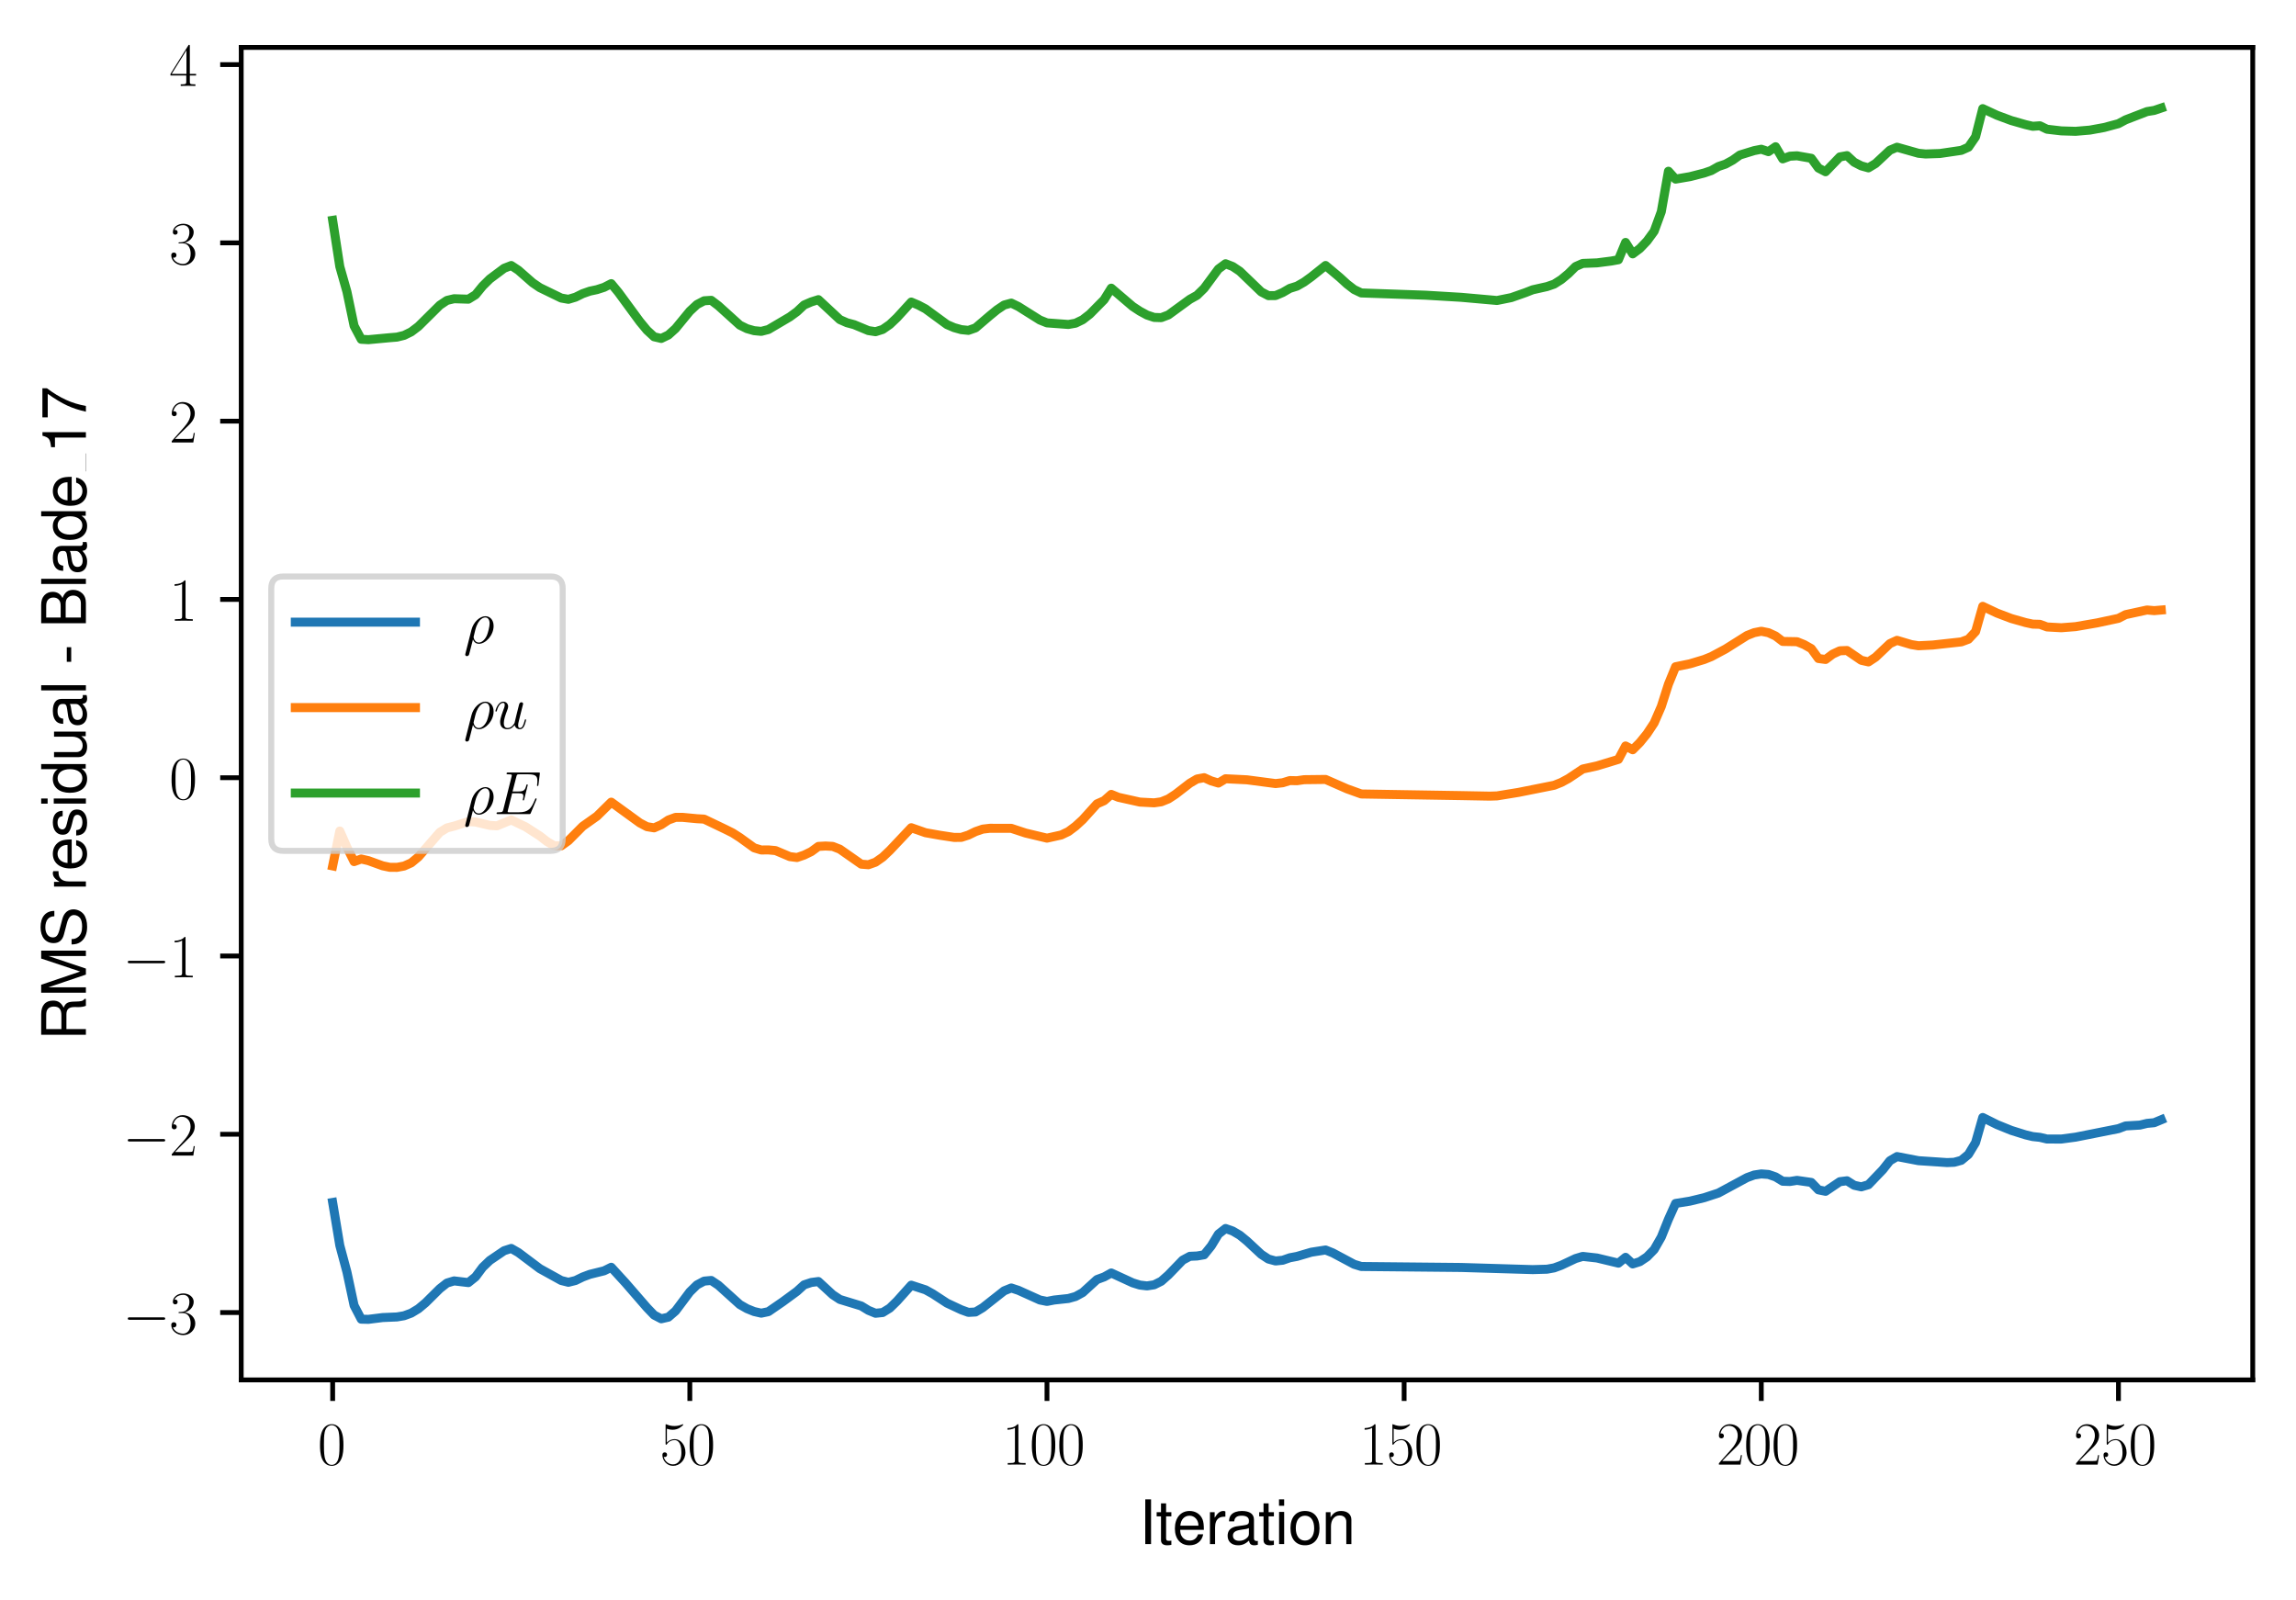 <?xml version="1.0" encoding="utf-8" standalone="no"?>
<!DOCTYPE svg PUBLIC "-//W3C//DTD SVG 1.1//EN"
  "http://www.w3.org/Graphics/SVG/1.1/DTD/svg11.dtd">
<svg xmlns:xlink="http://www.w3.org/1999/xlink" width="382.15pt" height="266.295pt" viewBox="0 0 382.15 266.295" xmlns="http://www.w3.org/2000/svg" version="1.1">
 <defs>
  <style type="text/css">*{stroke-linejoin: round; stroke-linecap: butt}</style>
 </defs>
 <g id="figure_1">
  <g id="patch_1">
   <path d="M 0 266.295 
L 382.15 266.295 
L 382.15 0 
L 0 0 
z
" style="fill: #ffffff"/>
  </g>
  <g id="axes_1">
   <g id="patch_2">
    <path d="M 40.15 229.654 
L 374.95 229.654 
L 374.95 7.894 
L 40.15 7.894 
z
" style="fill: #ffffff"/>
   </g>
   <g id="matplotlib.axis_1">
    <g id="xtick_1">
     <g id="line2d_1">
      <defs>
       <path id="m0be7e9f45c" d="M 0 0 
L 0 3.5 
" style="stroke: #000000; stroke-width: 0.8"/>
      </defs>
      <g>
       <use xlink:href="#m0be7e9f45c" x="55.369" y="229.654" style="stroke: #000000; stroke-width: 0.8"/>
      </g>
     </g>
     <g id="text_1">
      <!-- $\mathdefault{0}$ -->
      <g transform="translate(52.878 243.753) scale(0.1 -0.1)">
       <defs>
        <path id="CMR17-30" d="M 2688 2038 
C 2688 2430 2682 3099 2413 3613 
C 2176 4063 1798 4224 1466 4224 
C 1158 4224 768 4082 525 3620 
C 269 3137 243 2539 243 2038 
C 243 1671 250 1112 448 623 
C 723 -39 1216 -128 1466 -128 
C 1760 -128 2208 -7 2470 604 
C 2662 1048 2688 1568 2688 2038 
z
M 1466 -26 
C 1056 -26 813 328 723 816 
C 653 1196 653 1749 653 2109 
C 653 2604 653 3015 736 3407 
C 858 3954 1216 4121 1466 4121 
C 1728 4121 2067 3947 2189 3420 
C 2272 3054 2278 2623 2278 2109 
C 2278 1691 2278 1176 2202 797 
C 2067 96 1690 -26 1466 -26 
z
" transform="scale(0.016)"/>
       </defs>
       <use xlink:href="#CMR17-30" transform="scale(0.996)"/>
      </g>
     </g>
    </g>
    <g id="xtick_2">
     <g id="line2d_2">
      <g>
       <use xlink:href="#m0be7e9f45c" x="114.815" y="229.654" style="stroke: #000000; stroke-width: 0.8"/>
      </g>
     </g>
     <g id="text_2">
      <!-- $\mathdefault{50}$ -->
      <g transform="translate(109.833 243.753) scale(0.1 -0.1)">
       <defs>
        <path id="CMR17-35" d="M 730 3750 
C 794 3724 1056 3641 1325 3641 
C 1920 3641 2246 3961 2432 4140 
C 2432 4191 2432 4224 2394 4224 
C 2387 4224 2374 4224 2323 4198 
C 2099 4102 1837 4032 1517 4032 
C 1325 4032 1037 4055 723 4191 
C 653 4224 640 4224 634 4224 
C 602 4224 595 4217 595 4090 
L 595 2231 
C 595 2113 595 2080 659 2080 
C 691 2080 704 2093 736 2139 
C 941 2435 1222 2560 1542 2560 
C 1766 2560 2246 2415 2246 1293 
C 2246 1087 2246 716 2054 422 
C 1894 159 1645 25 1370 25 
C 947 25 518 319 403 812 
C 429 806 480 793 506 793 
C 589 793 749 838 749 1036 
C 749 1209 627 1280 506 1280 
C 358 1280 262 1190 262 1011 
C 262 454 704 -128 1382 -128 
C 2042 -128 2669 441 2669 1267 
C 2669 2054 2170 2662 1549 2662 
C 1222 2662 947 2540 730 2304 
L 730 3750 
z
" transform="scale(0.016)"/>
       </defs>
       <use xlink:href="#CMR17-35" transform="scale(0.996)"/>
       <use xlink:href="#CMR17-30" transform="translate(45.69 0) scale(0.996)"/>
      </g>
     </g>
    </g>
    <g id="xtick_3">
     <g id="line2d_3">
      <g>
       <use xlink:href="#m0be7e9f45c" x="174.261" y="229.654" style="stroke: #000000; stroke-width: 0.8"/>
      </g>
     </g>
     <g id="text_3">
      <!-- $\mathdefault{100}$ -->
      <g transform="translate(166.789 243.753) scale(0.1 -0.1)">
       <defs>
        <path id="CMR17-31" d="M 1702 4083 
C 1702 4217 1696 4224 1606 4224 
C 1357 3927 979 3833 621 3820 
C 602 3820 570 3820 563 3808 
C 557 3795 557 3782 557 3648 
C 755 3648 1088 3686 1344 3839 
L 1344 467 
C 1344 243 1331 166 781 166 
L 589 166 
L 589 0 
C 896 6 1216 12 1523 12 
C 1830 12 2150 6 2458 0 
L 2458 166 
L 2266 166 
C 1715 166 1702 236 1702 467 
L 1702 4083 
z
" transform="scale(0.016)"/>
       </defs>
       <use xlink:href="#CMR17-31" transform="scale(0.996)"/>
       <use xlink:href="#CMR17-30" transform="translate(45.69 0) scale(0.996)"/>
       <use xlink:href="#CMR17-30" transform="translate(91.381 0) scale(0.996)"/>
      </g>
     </g>
    </g>
    <g id="xtick_4">
     <g id="line2d_4">
      <g>
       <use xlink:href="#m0be7e9f45c" x="233.707" y="229.654" style="stroke: #000000; stroke-width: 0.8"/>
      </g>
     </g>
     <g id="text_4">
      <!-- $\mathdefault{150}$ -->
      <g transform="translate(226.235 243.753) scale(0.1 -0.1)">
       <use xlink:href="#CMR17-31" transform="scale(0.996)"/>
       <use xlink:href="#CMR17-35" transform="translate(45.69 0) scale(0.996)"/>
       <use xlink:href="#CMR17-30" transform="translate(91.381 0) scale(0.996)"/>
      </g>
     </g>
    </g>
    <g id="xtick_5">
     <g id="line2d_5">
      <g>
       <use xlink:href="#m0be7e9f45c" x="293.153" y="229.654" style="stroke: #000000; stroke-width: 0.8"/>
      </g>
     </g>
     <g id="text_5">
      <!-- $\mathdefault{200}$ -->
      <g transform="translate(285.681 243.753) scale(0.1 -0.1)">
       <defs>
        <path id="CMR17-32" d="M 2669 990 
L 2554 990 
C 2490 537 2438 460 2413 422 
C 2381 371 1920 371 1830 371 
L 602 371 
C 832 620 1280 1073 1824 1596 
C 2214 1966 2669 2400 2669 3033 
C 2669 3788 2067 4224 1395 4224 
C 691 4224 262 3603 262 3027 
C 262 2777 448 2745 525 2745 
C 589 2745 781 2783 781 3007 
C 781 3206 614 3264 525 3264 
C 486 3264 448 3257 422 3244 
C 544 3788 915 4057 1306 4057 
C 1862 4057 2227 3616 2227 3033 
C 2227 2477 1901 1998 1536 1583 
L 262 147 
L 262 0 
L 2515 0 
L 2669 990 
z
" transform="scale(0.016)"/>
       </defs>
       <use xlink:href="#CMR17-32" transform="scale(0.996)"/>
       <use xlink:href="#CMR17-30" transform="translate(45.69 0) scale(0.996)"/>
       <use xlink:href="#CMR17-30" transform="translate(91.381 0) scale(0.996)"/>
      </g>
     </g>
    </g>
    <g id="xtick_6">
     <g id="line2d_6">
      <g>
       <use xlink:href="#m0be7e9f45c" x="352.599" y="229.654" style="stroke: #000000; stroke-width: 0.8"/>
      </g>
     </g>
     <g id="text_6">
      <!-- $\mathdefault{250}$ -->
      <g transform="translate(345.127 243.753) scale(0.1 -0.1)">
       <use xlink:href="#CMR17-32" transform="scale(0.996)"/>
       <use xlink:href="#CMR17-35" transform="translate(45.69 0) scale(0.996)"/>
       <use xlink:href="#CMR17-30" transform="translate(91.381 0) scale(0.996)"/>
      </g>
     </g>
    </g>
    <g id="text_7">
     <!-- Iteration -->
     <g transform="translate(189.603 256.973) scale(0.1 -0.1)">
      <defs>
       <path id="NimbusSanL-Regu-49" d="M 1242 4672 
L 640 4672 
L 640 0 
L 1242 0 
L 1242 4672 
z
" transform="scale(0.016)"/>
       <path id="NimbusSanL-Regu-74" d="M 1626 3328 
L 1075 3328 
L 1075 4249 
L 544 4249 
L 544 3328 
L 90 3328 
L 90 2892 
L 544 2892 
L 544 402 
C 544 64 774 -128 1190 -128 
C 1318 -128 1446 -116 1626 -84 
L 1626 364 
C 1555 345 1472 339 1370 339 
C 1139 339 1075 402 1075 634 
L 1075 2892 
L 1626 2892 
L 1626 3328 
z
" transform="scale(0.016)"/>
       <path id="NimbusSanL-Regu-65" d="M 3283 1484 
C 3283 1998 3245 2311 3149 2565 
C 2931 3123 2419 3456 1792 3456 
C 858 3456 256 2734 256 1619 
C 256 545 838 -128 1779 -128 
C 2547 -128 3078 307 3213 1018 
L 2675 1018 
C 2528 588 2227 364 1798 364 
C 1459 364 1171 514 992 787 
C 864 974 819 1161 813 1484 
L 3283 1484 
z
M 826 1920 
C 870 2552 1248 2963 1786 2963 
C 2310 2963 2714 2519 2714 1959 
C 2714 1946 2714 1933 2707 1920 
L 826 1920 
z
" transform="scale(0.016)"/>
       <path id="NimbusSanL-Regu-72" d="M 442 3328 
L 442 0 
L 979 0 
L 979 1727 
C 979 2203 1101 2514 1357 2698 
C 1523 2819 1683 2857 2054 2863 
L 2054 3404 
C 1965 3449 1920 3456 1850 3456 
C 1504 3456 1242 3251 934 2750 
L 934 3328 
L 442 3328 
z
" transform="scale(0.016)"/>
       <path id="NimbusSanL-Regu-61" d="M 3424 332 
C 3366 320 3341 320 3309 320 
C 3123 320 3021 415 3021 581 
L 3021 2542 
C 3021 3135 2586 3456 1760 3456 
C 1274 3456 870 3315 646 3065 
C 493 2893 429 2702 416 2370 
L 954 2370 
C 998 2778 1242 2963 1741 2963 
C 2221 2963 2490 2784 2490 2466 
L 2490 2326 
C 2490 2103 2355 2007 1933 1956 
C 1178 1861 1062 1835 858 1753 
C 467 1593 269 1294 269 861 
C 269 256 691 -128 1370 -128 
C 1792 -128 2131 19 2509 364 
C 2547 25 2714 -128 3059 -128 
C 3168 -128 3251 -116 3424 -71 
L 3424 332 
z
M 2490 1071 
C 2490 893 2438 785 2278 638 
C 2061 441 1798 339 1485 339 
C 1069 339 826 536 826 874 
C 826 1224 1062 1402 1632 1485 
C 2195 1562 2310 1587 2490 1670 
L 2490 1071 
z
" transform="scale(0.016)"/>
       <path id="NimbusSanL-Regu-69" d="M 960 3358 
L 429 3358 
L 429 0 
L 960 0 
L 960 3358 
z
M 960 4672 
L 422 4672 
L 422 3999 
L 960 3999 
L 960 4672 
z
" transform="scale(0.016)"/>
       <path id="NimbusSanL-Regu-6f" d="M 1741 3456 
C 800 3456 230 2784 230 1663 
C 230 543 794 -128 1747 -128 
C 2688 -128 3264 543 3264 1638 
C 3264 2791 2707 3456 1741 3456 
z
M 1747 2963 
C 2349 2963 2707 2472 2707 1644 
C 2707 861 2336 364 1747 364 
C 1152 364 787 855 787 1663 
C 787 2466 1152 2963 1747 2963 
z
" transform="scale(0.016)"/>
       <path id="NimbusSanL-Regu-6e" d="M 448 3328 
L 448 0 
L 986 0 
L 986 1835 
C 986 2539 1344 2988 1894 2988 
C 2317 2988 2586 2732 2586 2328 
L 2586 0 
L 3117 0 
L 3117 2539 
C 3117 3097 2701 3456 2054 3456 
C 1555 3456 1235 3263 941 2796 
L 941 3328 
L 448 3328 
z
" transform="scale(0.016)"/>
      </defs>
      <use xlink:href="#NimbusSanL-Regu-49" transform="scale(0.996)"/>
      <use xlink:href="#NimbusSanL-Regu-74" transform="translate(27.695 0) scale(0.996)"/>
      <use xlink:href="#NimbusSanL-Regu-65" transform="translate(55.39 0) scale(0.996)"/>
      <use xlink:href="#NimbusSanL-Regu-72" transform="translate(110.782 0) scale(0.996)"/>
      <use xlink:href="#NimbusSanL-Regu-61" transform="translate(142.961 0) scale(0.996)"/>
      <use xlink:href="#NimbusSanL-Regu-74" transform="translate(198.353 0) scale(0.996)"/>
      <use xlink:href="#NimbusSanL-Regu-69" transform="translate(226.048 0) scale(0.996)"/>
      <use xlink:href="#NimbusSanL-Regu-6f" transform="translate(248.165 0) scale(0.996)"/>
      <use xlink:href="#NimbusSanL-Regu-6e" transform="translate(303.556 0) scale(0.996)"/>
     </g>
    </g>
   </g>
   <g id="matplotlib.axis_2">
    <g id="ytick_1">
     <g id="line2d_7">
      <defs>
       <path id="m1c923e8350" d="M 0 0 
L -3.5 0 
" style="stroke: #000000; stroke-width: 0.8"/>
      </defs>
      <g>
       <use xlink:href="#m1c923e8350" x="40.15" y="218.444" style="stroke: #000000; stroke-width: 0.8"/>
      </g>
     </g>
     <g id="text_8">
      <!-- $\mathdefault{−3}$ -->
      <g transform="translate(20.42 221.993) scale(0.1 -0.1)">
       <defs>
        <path id="CMSY10-0" d="M 4218 1472 
C 4326 1472 4442 1472 4442 1600 
C 4442 1728 4326 1728 4218 1728 
L 755 1728 
C 646 1728 531 1728 531 1600 
C 531 1472 646 1472 755 1472 
L 4218 1472 
z
" transform="scale(0.016)"/>
        <path id="CMR17-33" d="M 1414 2176 
C 1984 2176 2234 1673 2234 1094 
C 2234 322 1824 25 1453 25 
C 1114 25 563 193 390 691 
C 422 678 454 678 486 678 
C 640 678 755 780 755 947 
C 755 1132 614 1216 486 1216 
C 378 1216 211 1164 211 927 
C 211 335 787 -128 1466 -128 
C 2176 -128 2720 432 2720 1087 
C 2720 1718 2208 2176 1600 2246 
C 2086 2347 2554 2776 2554 3353 
C 2554 3856 2048 4224 1472 4224 
C 890 4224 378 3862 378 3347 
C 378 3123 544 3084 627 3084 
C 762 3084 877 3167 877 3334 
C 877 3500 762 3584 627 3584 
C 602 3584 570 3584 544 3571 
C 730 3999 1235 4076 1459 4076 
C 1683 4076 2106 3966 2106 3347 
C 2106 3167 2080 2851 1862 2574 
C 1670 2329 1453 2316 1242 2297 
C 1210 2297 1062 2284 1037 2284 
C 992 2278 966 2272 966 2227 
C 966 2182 973 2176 1101 2176 
L 1414 2176 
z
" transform="scale(0.016)"/>
       </defs>
       <use xlink:href="#CMSY10-0" transform="scale(0.996)"/>
       <use xlink:href="#CMR17-33" transform="translate(77.487 0) scale(0.996)"/>
      </g>
     </g>
    </g>
    <g id="ytick_2">
     <g id="line2d_8">
      <g>
       <use xlink:href="#m1c923e8350" x="40.15" y="188.773" style="stroke: #000000; stroke-width: 0.8"/>
      </g>
     </g>
     <g id="text_9">
      <!-- $\mathdefault{−2}$ -->
      <g transform="translate(20.42 192.322) scale(0.1 -0.1)">
       <use xlink:href="#CMSY10-0" transform="scale(0.996)"/>
       <use xlink:href="#CMR17-32" transform="translate(77.487 0) scale(0.996)"/>
      </g>
     </g>
    </g>
    <g id="ytick_3">
     <g id="line2d_9">
      <g>
       <use xlink:href="#m1c923e8350" x="40.15" y="159.102" style="stroke: #000000; stroke-width: 0.8"/>
      </g>
     </g>
     <g id="text_10">
      <!-- $\mathdefault{−1}$ -->
      <g transform="translate(20.42 162.652) scale(0.1 -0.1)">
       <use xlink:href="#CMSY10-0" transform="scale(0.996)"/>
       <use xlink:href="#CMR17-31" transform="translate(77.487 0) scale(0.996)"/>
      </g>
     </g>
    </g>
    <g id="ytick_4">
     <g id="line2d_10">
      <g>
       <use xlink:href="#m1c923e8350" x="40.15" y="129.432" style="stroke: #000000; stroke-width: 0.8"/>
      </g>
     </g>
     <g id="text_11">
      <!-- $\mathdefault{0}$ -->
      <g transform="translate(28.169 132.981) scale(0.1 -0.1)">
       <use xlink:href="#CMR17-30" transform="scale(0.996)"/>
      </g>
     </g>
    </g>
    <g id="ytick_5">
     <g id="line2d_11">
      <g>
       <use xlink:href="#m1c923e8350" x="40.15" y="99.761" style="stroke: #000000; stroke-width: 0.8"/>
      </g>
     </g>
     <g id="text_12">
      <!-- $\mathdefault{1}$ -->
      <g transform="translate(28.169 103.31) scale(0.1 -0.1)">
       <use xlink:href="#CMR17-31" transform="scale(0.996)"/>
      </g>
     </g>
    </g>
    <g id="ytick_6">
     <g id="line2d_12">
      <g>
       <use xlink:href="#m1c923e8350" x="40.15" y="70.09" style="stroke: #000000; stroke-width: 0.8"/>
      </g>
     </g>
     <g id="text_13">
      <!-- $\mathdefault{2}$ -->
      <g transform="translate(28.169 73.64) scale(0.1 -0.1)">
       <use xlink:href="#CMR17-32" transform="scale(0.996)"/>
      </g>
     </g>
    </g>
    <g id="ytick_7">
     <g id="line2d_13">
      <g>
       <use xlink:href="#m1c923e8350" x="40.15" y="40.42" style="stroke: #000000; stroke-width: 0.8"/>
      </g>
     </g>
     <g id="text_14">
      <!-- $\mathdefault{3}$ -->
      <g transform="translate(28.169 43.969) scale(0.1 -0.1)">
       <use xlink:href="#CMR17-33" transform="scale(0.996)"/>
      </g>
     </g>
    </g>
    <g id="ytick_8">
     <g id="line2d_14">
      <g>
       <use xlink:href="#m1c923e8350" x="40.15" y="10.749" style="stroke: #000000; stroke-width: 0.8"/>
      </g>
     </g>
     <g id="text_15">
      <!-- $\mathdefault{4}$ -->
      <g transform="translate(28.169 14.298) scale(0.1 -0.1)">
       <defs>
        <path id="CMR17-34" d="M 2150 4147 
C 2150 4281 2144 4288 2029 4288 
L 128 1254 
L 128 1088 
L 1779 1088 
L 1779 460 
C 1779 230 1766 166 1318 166 
L 1197 166 
L 1197 0 
C 1402 12 1747 12 1965 12 
C 2182 12 2528 12 2733 0 
L 2733 166 
L 2611 166 
C 2163 166 2150 230 2150 460 
L 2150 1088 
L 2803 1088 
L 2803 1254 
L 2150 1254 
L 2150 4147 
z
M 1798 3723 
L 1798 1254 
L 256 1254 
L 1798 3723 
z
" transform="scale(0.016)"/>
       </defs>
       <use xlink:href="#CMR17-34" transform="scale(0.996)"/>
      </g>
     </g>
    </g>
    <g id="text_16">
     <!-- RMS residual - Blade_17 -->
     <g transform="translate(14.298 173.165) rotate(-90) scale(0.1 -0.1)">
      <defs>
       <path id="NimbusSanL-Regu-52" d="M 1190 2035 
L 2726 2035 
C 3258 2035 3494 1775 3494 1191 
L 3488 770 
C 3488 478 3539 192 3622 0 
L 4346 0 
L 4346 147 
C 4122 303 4077 471 4064 1101 
C 4058 1879 3936 2111 3430 2329 
C 3955 2585 4166 2907 4166 3432 
C 4166 4230 3661 4672 2746 4672 
L 595 4672 
L 595 0 
L 1190 0 
L 1190 2035 
z
M 1190 2560 
L 1190 4147 
L 2630 4147 
C 2963 4147 3155 4096 3302 3970 
C 3462 3837 3546 3628 3546 3350 
C 3546 2806 3264 2560 2630 2560 
L 1190 2560 
z
" transform="scale(0.016)"/>
       <path id="NimbusSanL-Regu-4d" d="M 2995 0 
L 4307 3915 
L 4307 0 
L 4870 0 
L 4870 4672 
L 4045 4672 
L 2688 602 
L 1306 4672 
L 480 4672 
L 480 0 
L 1043 0 
L 1043 3915 
L 2368 0 
L 2995 0 
z
" transform="scale(0.016)"/>
       <path id="NimbusSanL-Regu-53" d="M 3814 3295 
C 3808 4204 3181 4736 2106 4736 
C 1082 4736 448 4211 448 3372 
C 448 2806 749 2450 1363 2291 
L 2522 1986 
C 3110 1833 3379 1598 3379 1236 
C 3379 988 3245 733 3046 593 
C 2861 466 2566 396 2189 396 
C 1683 396 1338 517 1114 784 
C 941 988 864 1210 870 1496 
L 307 1496 
C 314 1070 397 790 582 536 
C 902 102 1440 -128 2150 -128 
C 2707 -128 3162 0 3462 230 
C 3776 479 3974 892 3974 1293 
C 3974 1865 3616 2284 2982 2456 
L 1811 2768 
C 1248 2920 1043 3098 1043 3454 
C 1043 3925 1459 4236 2086 4236 
C 2829 4236 3245 3899 3251 3295 
L 3814 3295 
z
" transform="scale(0.016)"/>
       <path id="NimbusSanL-Regu-73" d="M 2803 2428 
C 2797 3084 2362 3456 1587 3456 
C 806 3456 301 3052 301 2434 
C 301 1912 570 1663 1363 1472 
L 1862 1351 
C 2234 1262 2381 1129 2381 887 
C 2381 574 2067 364 1600 364 
C 1312 364 1069 447 934 587 
C 851 683 813 778 781 1014 
L 218 1014 
C 243 243 678 -128 1555 -128 
C 2400 -128 2938 288 2938 931 
C 2938 1428 2656 1702 1990 1861 
L 1478 1982 
C 1043 2084 858 2224 858 2459 
C 858 2765 1133 2963 1568 2963 
C 1997 2963 2227 2778 2240 2428 
L 2803 2428 
z
" transform="scale(0.016)"/>
       <path id="NimbusSanL-Regu-64" d="M 3168 4672 
L 2637 4672 
L 2637 2937 
C 2413 3276 2054 3456 1606 3456 
C 736 3456 166 2759 166 1695 
C 166 568 723 -128 1626 -128 
C 2086 -128 2406 44 2694 460 
L 2694 19 
L 3168 19 
L 3168 4672 
z
M 1696 2956 
C 2272 2956 2637 2447 2637 1651 
C 2637 880 2266 371 1702 371 
C 1114 371 723 887 723 1663 
C 723 2440 1114 2956 1696 2956 
z
" transform="scale(0.016)"/>
       <path id="NimbusSanL-Regu-75" d="M 3085 19 
L 3085 3328 
L 2554 3328 
L 2554 1454 
C 2554 780 2195 339 1638 339 
C 1216 339 947 591 947 988 
L 947 3328 
L 416 3328 
L 416 780 
C 416 230 832 -128 1485 -128 
C 1978 -128 2291 44 2605 484 
L 2605 19 
L 3085 19 
z
" transform="scale(0.016)"/>
       <path id="NimbusSanL-Regu-6c" d="M 973 4672 
L 435 4672 
L 435 0 
L 973 0 
L 973 4672 
z
" transform="scale(0.016)"/>
       <path id="NimbusSanL-Regu-2d" d="M 1818 1996 
L 294 1996 
L 294 1536 
L 1818 1536 
L 1818 1996 
z
" transform="scale(0.016)"/>
       <path id="NimbusSanL-Regu-42" d="M 506 0 
L 2611 0 
C 3053 0 3379 121 3629 390 
C 3859 632 3987 961 3987 1321 
C 3987 1878 3731 2214 3136 2444 
C 3558 2643 3782 2994 3782 3476 
C 3782 3821 3654 4127 3411 4345 
C 3168 4569 2848 4672 2400 4672 
L 506 4672 
L 506 0 
z
M 1101 2636 
L 1101 4147 
L 2253 4147 
C 2586 4147 2771 4101 2931 3977 
C 3098 3847 3187 3652 3187 3391 
C 3187 3138 3098 2936 2931 2806 
C 2771 2682 2586 2636 2253 2636 
L 1101 2636 
z
M 1101 524 
L 1101 2112 
L 2554 2112 
C 2842 2112 3034 2042 3174 1890 
C 3315 1745 3392 1542 3392 1315 
C 3392 1093 3315 891 3174 746 
C 3034 594 2842 524 2554 524 
L 1101 524 
z
" transform="scale(0.016)"/>
       <path id="NimbusSanL-Regu-31" d="M 1658 3232 
L 1658 0 
L 2221 0 
L 2221 4537 
L 1850 4537 
C 1651 3840 1523 3744 653 3635 
L 653 3232 
L 1658 3232 
z
" transform="scale(0.016)"/>
       <path id="NimbusSanL-Regu-37" d="M 3328 4544 
L 294 4544 
L 294 3987 
L 2746 3987 
C 1664 2442 1222 1493 883 0 
L 1485 0 
C 1734 1454 2304 2704 3328 4070 
L 3328 4544 
z
" transform="scale(0.016)"/>
      </defs>
      <use xlink:href="#NimbusSanL-Regu-52" transform="scale(0.996)"/>
      <use xlink:href="#NimbusSanL-Regu-4d" transform="translate(71.93 0) scale(0.996)"/>
      <use xlink:href="#NimbusSanL-Regu-53" transform="translate(154.918 0) scale(0.996)"/>
      <use xlink:href="#NimbusSanL-Regu-72" transform="translate(249.064 0) scale(0.996)"/>
      <use xlink:href="#NimbusSanL-Regu-65" transform="translate(282.239 0) scale(0.996)"/>
      <use xlink:href="#NimbusSanL-Regu-73" transform="translate(337.631 0) scale(0.996)"/>
      <use xlink:href="#NimbusSanL-Regu-69" transform="translate(387.444 0) scale(0.996)"/>
      <use xlink:href="#NimbusSanL-Regu-64" transform="translate(409.561 0) scale(0.996)"/>
      <use xlink:href="#NimbusSanL-Regu-75" transform="translate(464.952 0) scale(0.996)"/>
      <use xlink:href="#NimbusSanL-Regu-61" transform="translate(520.344 0) scale(0.996)"/>
      <use xlink:href="#NimbusSanL-Regu-6c" transform="translate(575.736 0) scale(0.996)"/>
      <use xlink:href="#NimbusSanL-Regu-2d" transform="translate(625.547 0) scale(0.996)"/>
      <use xlink:href="#NimbusSanL-Regu-42" transform="translate(686.418 0) scale(0.996)"/>
      <use xlink:href="#NimbusSanL-Regu-6c" transform="translate(752.868 0) scale(0.996)"/>
      <use xlink:href="#NimbusSanL-Regu-61" transform="translate(774.985 0) scale(0.996)"/>
      <use xlink:href="#NimbusSanL-Regu-64" transform="translate(830.376 0) scale(0.996)"/>
      <use xlink:href="#NimbusSanL-Regu-65" transform="translate(885.768 0) scale(0.996)"/>
      <use xlink:href="#NimbusSanL-Regu-31" transform="translate(977.025 0) scale(0.996)"/>
      <use xlink:href="#NimbusSanL-Regu-37" transform="translate(1032.417 0) scale(0.996)"/>
      <path d="M 947.137 0 
L 977.025 0 
L 977.025 0.399 
L 947.137 0.399 
L 947.137 0 
z
"/>
     </g>
    </g>
   </g>
   <g id="line2d_15">
    <path d="M 55.369 200.119 
L 56.557 207.272 
L 57.746 211.699 
L 58.935 217.261 
L 60.124 219.545 
L 61.313 219.574 
L 63.691 219.275 
L 66.069 219.175 
L 67.258 218.972 
L 68.447 218.534 
L 69.636 217.816 
L 70.825 216.824 
L 73.202 214.468 
L 74.391 213.532 
L 75.58 213.174 
L 77.958 213.458 
L 79.147 212.504 
L 80.336 210.907 
L 81.525 209.769 
L 83.903 208.155 
L 85.092 207.772 
L 86.28 208.455 
L 89.847 211.136 
L 93.414 213.109 
L 94.603 213.406 
L 95.792 213.109 
L 96.981 212.53 
L 98.17 212.084 
L 100.548 211.495 
L 101.736 210.908 
L 104.114 213.507 
L 107.681 217.619 
L 108.87 218.86 
L 110.059 219.481 
L 111.248 219.208 
L 112.437 218.179 
L 114.815 215.008 
L 116.004 213.844 
L 117.192 213.21 
L 118.381 213.102 
L 119.57 213.897 
L 123.137 217.115 
L 124.326 217.793 
L 125.515 218.275 
L 126.704 218.545 
L 127.893 218.295 
L 130.271 216.657 
L 132.648 214.912 
L 133.837 213.831 
L 135.026 213.436 
L 136.215 213.279 
L 138.593 215.47 
L 139.782 216.258 
L 143.349 217.346 
L 144.538 218.074 
L 145.727 218.561 
L 146.915 218.439 
L 148.104 217.702 
L 149.293 216.541 
L 151.671 213.889 
L 154.049 214.662 
L 155.238 215.319 
L 157.616 216.87 
L 159.994 217.982 
L 161.182 218.415 
L 162.371 218.35 
L 163.56 217.639 
L 167.127 214.831 
L 168.316 214.352 
L 169.505 214.744 
L 173.072 216.353 
L 174.261 216.59 
L 175.45 216.359 
L 177.827 216.104 
L 179.016 215.771 
L 180.205 215.118 
L 182.583 212.95 
L 183.772 212.515 
L 184.961 211.857 
L 188.528 213.498 
L 189.717 213.868 
L 190.905 214.008 
L 192.094 213.826 
L 193.283 213.234 
L 194.472 212.179 
L 196.85 209.722 
L 198.039 209.083 
L 199.228 209.032 
L 200.417 208.83 
L 201.606 207.35 
L 202.795 205.388 
L 203.984 204.455 
L 205.173 204.874 
L 206.361 205.573 
L 207.55 206.547 
L 209.928 208.758 
L 211.117 209.537 
L 212.306 209.86 
L 213.495 209.737 
L 214.684 209.323 
L 215.873 209.101 
L 218.251 208.4 
L 220.629 208.03 
L 221.817 208.507 
L 225.384 210.411 
L 226.573 210.778 
L 243.218 210.94 
L 255.107 211.297 
L 257.485 211.228 
L 258.674 211.011 
L 259.863 210.575 
L 262.241 209.455 
L 263.43 209.098 
L 265.807 209.365 
L 269.374 210.221 
L 270.563 209.252 
L 271.752 210.351 
L 272.941 209.974 
L 274.13 209.178 
L 275.319 207.958 
L 276.508 205.882 
L 277.697 202.924 
L 278.886 200.284 
L 281.263 199.903 
L 283.641 199.33 
L 286.019 198.552 
L 290.775 195.985 
L 291.964 195.553 
L 293.153 195.372 
L 294.342 195.459 
L 295.53 195.867 
L 296.719 196.591 
L 297.908 196.631 
L 299.097 196.444 
L 301.475 196.785 
L 302.664 198.02 
L 303.853 198.264 
L 306.231 196.66 
L 307.42 196.512 
L 308.609 197.261 
L 309.798 197.523 
L 310.986 197.165 
L 313.364 194.685 
L 314.553 193.183 
L 315.742 192.481 
L 319.309 193.167 
L 324.065 193.482 
L 325.254 193.435 
L 326.442 193.11 
L 327.631 192.122 
L 328.82 190.151 
L 330.009 185.978 
L 332.387 187.164 
L 334.765 188.127 
L 337.143 188.873 
L 338.332 189.157 
L 339.521 189.283 
L 340.709 189.565 
L 343.087 189.567 
L 345.465 189.25 
L 352.599 187.835 
L 353.788 187.387 
L 356.165 187.245 
L 357.354 186.96 
L 358.543 186.848 
L 359.732 186.353 
L 359.732 186.353 
" clip-path="url(#p88d09f51ff)" style="fill: none; stroke: #1f77b4; stroke-width: 1.5; stroke-linecap: square"/>
   </g>
   <g id="line2d_16">
    <path d="M 55.369 144.108 
L 56.557 138.307 
L 57.746 141.002 
L 58.935 143.393 
L 60.124 142.961 
L 61.313 143.234 
L 63.691 144.094 
L 64.88 144.342 
L 66.069 144.352 
L 67.258 144.13 
L 68.447 143.6 
L 69.636 142.615 
L 73.202 138.517 
L 74.391 137.787 
L 75.58 137.487 
L 77.958 136.74 
L 79.147 136.8 
L 81.525 137.363 
L 82.714 137.438 
L 85.092 136.462 
L 87.469 137.596 
L 89.847 139.126 
L 91.036 140.047 
L 92.225 140.756 
L 93.414 140.76 
L 94.603 139.913 
L 96.981 137.522 
L 99.359 135.837 
L 101.736 133.5 
L 106.492 136.953 
L 107.681 137.582 
L 108.87 137.775 
L 110.059 137.257 
L 111.248 136.468 
L 112.437 136.033 
L 113.626 136.031 
L 116.004 136.256 
L 117.192 136.322 
L 120.759 138.03 
L 121.948 138.625 
L 123.137 139.385 
L 125.515 141.102 
L 126.704 141.461 
L 127.893 141.448 
L 129.082 141.558 
L 131.459 142.562 
L 132.648 142.714 
L 133.837 142.309 
L 135.026 141.732 
L 136.215 140.864 
L 137.404 140.799 
L 138.593 140.862 
L 139.782 141.325 
L 143.349 143.819 
L 144.538 143.916 
L 145.727 143.492 
L 146.915 142.658 
L 148.104 141.534 
L 151.671 137.755 
L 154.049 138.587 
L 156.427 139.007 
L 158.805 139.369 
L 159.994 139.363 
L 161.182 138.977 
L 162.371 138.399 
L 163.56 137.988 
L 164.749 137.849 
L 168.316 137.855 
L 170.694 138.639 
L 174.261 139.49 
L 176.638 138.962 
L 177.827 138.394 
L 179.016 137.505 
L 180.205 136.415 
L 182.583 133.785 
L 183.772 133.257 
L 184.961 132.208 
L 186.15 132.692 
L 189.717 133.487 
L 192.094 133.612 
L 193.283 133.442 
L 194.472 132.962 
L 195.661 132.184 
L 198.039 130.348 
L 199.228 129.648 
L 200.417 129.427 
L 201.606 129.967 
L 202.795 130.32 
L 203.984 129.605 
L 207.55 129.781 
L 212.306 130.406 
L 213.495 130.272 
L 214.684 129.906 
L 215.873 129.931 
L 217.062 129.761 
L 220.629 129.719 
L 224.195 131.282 
L 226.573 132.139 
L 243.218 132.409 
L 247.974 132.498 
L 249.163 132.458 
L 252.729 131.878 
L 256.296 131.166 
L 258.674 130.69 
L 259.863 130.217 
L 261.052 129.575 
L 263.43 127.986 
L 265.807 127.465 
L 269.374 126.379 
L 270.563 124.147 
L 271.752 124.776 
L 272.941 123.577 
L 274.13 122.114 
L 275.319 120.316 
L 276.508 117.579 
L 277.697 113.867 
L 278.886 110.962 
L 281.263 110.475 
L 283.641 109.758 
L 284.83 109.28 
L 287.208 108.009 
L 290.775 105.764 
L 291.964 105.294 
L 293.153 105.057 
L 294.342 105.297 
L 295.53 105.847 
L 296.719 106.753 
L 299.097 106.794 
L 300.286 107.275 
L 301.475 107.951 
L 302.664 109.593 
L 303.853 109.751 
L 305.042 108.862 
L 306.231 108.308 
L 307.42 108.262 
L 309.798 109.891 
L 310.986 110.159 
L 312.175 109.374 
L 314.553 107.116 
L 315.742 106.568 
L 318.12 107.277 
L 319.309 107.471 
L 321.687 107.351 
L 326.442 106.825 
L 327.631 106.385 
L 328.82 105.109 
L 330.009 100.911 
L 332.387 102.034 
L 334.765 102.936 
L 337.143 103.613 
L 338.332 103.871 
L 339.521 103.903 
L 340.709 104.341 
L 343.087 104.473 
L 345.465 104.288 
L 349.032 103.671 
L 352.599 102.908 
L 353.788 102.294 
L 357.354 101.519 
L 358.543 101.626 
L 359.732 101.524 
L 359.732 101.524 
" clip-path="url(#p88d09f51ff)" style="fill: none; stroke: #ff7f0e; stroke-width: 1.5; stroke-linecap: square"/>
   </g>
   <g id="line2d_17">
    <path d="M 55.369 36.67 
L 56.557 44.367 
L 57.746 48.553 
L 58.935 54.232 
L 60.124 56.465 
L 61.313 56.532 
L 64.88 56.2 
L 66.069 56.103 
L 67.258 55.811 
L 68.447 55.228 
L 69.636 54.327 
L 73.202 50.795 
L 74.391 49.998 
L 75.58 49.716 
L 77.958 49.793 
L 79.147 49.06 
L 80.336 47.604 
L 81.525 46.427 
L 83.903 44.65 
L 85.092 44.188 
L 86.28 44.974 
L 88.658 47.061 
L 89.847 47.87 
L 93.414 49.603 
L 94.603 49.814 
L 95.792 49.456 
L 96.981 48.871 
L 98.17 48.456 
L 99.359 48.202 
L 100.548 47.817 
L 101.736 47.206 
L 102.925 48.649 
L 106.492 53.51 
L 107.681 54.952 
L 108.87 56.049 
L 110.059 56.326 
L 111.248 55.754 
L 112.437 54.679 
L 114.815 51.787 
L 116.004 50.681 
L 117.192 50.059 
L 118.381 49.981 
L 119.57 50.887 
L 123.137 54.112 
L 124.326 54.697 
L 125.515 55.034 
L 126.704 55.148 
L 127.893 54.84 
L 131.459 52.739 
L 132.648 51.87 
L 133.837 50.757 
L 135.026 50.245 
L 136.215 49.869 
L 139.782 53.189 
L 140.971 53.713 
L 142.16 54.031 
L 144.538 55.021 
L 145.727 55.204 
L 146.915 54.828 
L 148.104 54 
L 149.293 52.872 
L 151.671 50.27 
L 152.86 50.775 
L 154.049 51.406 
L 157.616 54.017 
L 158.805 54.526 
L 159.994 54.86 
L 161.182 54.984 
L 162.371 54.569 
L 164.749 52.536 
L 165.938 51.565 
L 167.127 50.767 
L 168.316 50.441 
L 169.505 51.016 
L 173.072 53.259 
L 174.261 53.736 
L 177.827 54 
L 179.016 53.787 
L 180.205 53.209 
L 181.394 52.285 
L 183.772 49.877 
L 184.961 47.959 
L 188.528 51.003 
L 189.717 51.786 
L 190.905 52.429 
L 192.094 52.826 
L 193.283 52.865 
L 194.472 52.411 
L 198.039 49.813 
L 199.228 49.152 
L 200.417 47.987 
L 202.795 44.77 
L 203.984 43.892 
L 205.173 44.353 
L 206.361 45.149 
L 209.928 48.581 
L 211.117 49.202 
L 212.306 49.189 
L 213.495 48.684 
L 214.684 47.995 
L 215.873 47.62 
L 217.062 46.941 
L 218.251 46.08 
L 220.629 44.184 
L 223.006 46.182 
L 224.195 47.271 
L 225.384 48.186 
L 226.573 48.754 
L 237.273 49.127 
L 243.218 49.482 
L 249.163 50.009 
L 251.54 49.529 
L 253.918 48.693 
L 255.107 48.227 
L 257.485 47.694 
L 258.674 47.284 
L 259.863 46.528 
L 261.052 45.539 
L 262.241 44.36 
L 263.43 43.838 
L 265.807 43.749 
L 268.185 43.444 
L 269.374 43.227 
L 270.563 40.347 
L 271.752 42.25 
L 272.941 41.359 
L 274.13 40.117 
L 275.319 38.487 
L 276.508 35.232 
L 277.697 28.497 
L 278.886 29.809 
L 281.263 29.402 
L 283.641 28.795 
L 284.83 28.388 
L 286.019 27.711 
L 287.208 27.305 
L 288.397 26.651 
L 289.586 25.798 
L 291.964 25.069 
L 293.153 24.835 
L 294.342 25.238 
L 295.53 24.42 
L 296.719 26.439 
L 297.908 25.998 
L 299.097 25.927 
L 301.475 26.344 
L 302.664 27.968 
L 303.853 28.584 
L 306.231 26.112 
L 307.42 25.901 
L 308.609 26.995 
L 309.798 27.607 
L 310.986 27.937 
L 312.175 27.218 
L 314.553 24.998 
L 315.742 24.5 
L 319.309 25.509 
L 320.498 25.628 
L 322.876 25.547 
L 326.442 25.024 
L 327.631 24.495 
L 328.82 22.765 
L 330.009 18.079 
L 332.387 19.183 
L 334.765 20.064 
L 337.143 20.742 
L 338.332 21.019 
L 339.521 20.933 
L 340.709 21.508 
L 343.087 21.783 
L 345.465 21.854 
L 347.843 21.653 
L 350.221 21.218 
L 352.599 20.58 
L 353.788 19.943 
L 357.354 18.57 
L 358.543 18.377 
L 359.732 17.974 
L 359.732 17.974 
" clip-path="url(#p88d09f51ff)" style="fill: none; stroke: #2ca02c; stroke-width: 1.5; stroke-linecap: square"/>
   </g>
   <g id="patch_3">
    <path d="M 40.15 229.654 
L 40.15 7.894 
" style="fill: none; stroke: #000000; stroke-width: 0.8; stroke-linejoin: miter; stroke-linecap: square"/>
   </g>
   <g id="patch_4">
    <path d="M 374.95 229.654 
L 374.95 7.894 
" style="fill: none; stroke: #000000; stroke-width: 0.8; stroke-linejoin: miter; stroke-linecap: square"/>
   </g>
   <g id="patch_5">
    <path d="M 40.15 229.654 
L 374.95 229.654 
" style="fill: none; stroke: #000000; stroke-width: 0.8; stroke-linejoin: miter; stroke-linecap: square"/>
   </g>
   <g id="patch_6">
    <path d="M 40.15 7.894 
L 374.95 7.894 
" style="fill: none; stroke: #000000; stroke-width: 0.8; stroke-linejoin: miter; stroke-linecap: square"/>
   </g>
   <g id="legend_1">
    <g id="patch_7">
     <path d="M 47.15 141.605 
L 91.656 141.605 
Q 93.656 141.605 93.656 139.605 
L 93.656 97.944 
Q 93.656 95.944 91.656 95.944 
L 47.15 95.944 
Q 45.15 95.944 45.15 97.944 
L 45.15 139.605 
Q 45.15 141.605 47.15 141.605 
z
" style="fill: #ffffff; opacity: 0.8; stroke: #cccccc; stroke-linejoin: miter"/>
    </g>
    <g id="line2d_18">
     <path d="M 49.15 103.542 
L 59.15 103.542 
L 69.15 103.542 
" style="fill: none; stroke: #1f77b4; stroke-width: 1.5; stroke-linecap: square"/>
    </g>
    <g id="text_17">
     <!-- $\rho$ -->
     <g transform="translate(77.15 107.042) scale(0.1 -0.1)">
      <defs>
       <path id="CMMI12-1a" d="M 198 -1085 
C 192 -1116 179 -1154 179 -1191 
C 179 -1287 256 -1351 352 -1351 
C 448 -1351 538 -1287 576 -1198 
C 602 -1141 781 -390 986 389 
C 1114 70 1350 -64 1600 -64 
C 2323 -64 3142 830 3142 1794 
C 3142 2477 2726 2816 2285 2816 
C 1722 2816 1037 2234 826 1385 
L 198 -1085 
z
M 1594 64 
C 1158 64 1050 568 1050 645 
C 1050 683 1210 1289 1229 1385 
C 1555 2656 2182 2687 2278 2687 
C 2566 2687 2726 2426 2726 2049 
C 2726 1724 2554 1091 2445 823 
C 2253 383 1920 64 1594 64 
z
" transform="scale(0.016)"/>
      </defs>
      <use xlink:href="#CMMI12-1a" transform="scale(0.996)"/>
     </g>
    </g>
    <g id="line2d_19">
     <path d="M 49.15 117.763 
L 59.15 117.763 
L 69.15 117.763 
" style="fill: none; stroke: #ff7f0e; stroke-width: 1.5; stroke-linecap: square"/>
    </g>
    <g id="text_18">
     <!-- $\rho u$ -->
     <g transform="translate(77.15 121.263) scale(0.1 -0.1)">
      <defs>
       <path id="CMMI12-75" d="M 2182 370 
C 2266 12 2573 -64 2726 -64 
C 2931 -64 3085 70 3187 287 
C 3296 517 3379 893 3379 913 
C 3379 944 3354 970 3315 970 
C 3258 970 3251 938 3226 842 
C 3110 402 2995 64 2739 64 
C 2547 64 2547 274 2547 357 
C 2547 504 2566 568 2630 836 
C 2675 1008 2720 1181 2758 1359 
L 3021 2400 
C 3066 2560 3066 2572 3066 2591 
C 3066 2687 2989 2752 2893 2752 
C 2707 2752 2662 2591 2624 2432 
C 2560 2183 2214 810 2170 587 
C 2163 587 1914 64 1446 64 
C 1114 64 1050 351 1050 587 
C 1050 951 1229 1462 1395 1890 
C 1472 2094 1504 2177 1504 2305 
C 1504 2579 1306 2816 998 2816 
C 410 2816 173 1890 173 1838 
C 173 1813 198 1781 243 1781 
C 301 1781 307 1807 333 1896 
C 486 2445 736 2687 979 2687 
C 1043 2687 1146 2681 1146 2477 
C 1146 2311 1075 2126 979 1883 
C 698 1123 666 881 666 689 
C 666 38 1158 -64 1421 -64 
C 1830 -64 2054 217 2182 370 
z
" transform="scale(0.016)"/>
      </defs>
      <use xlink:href="#CMMI12-1a" transform="scale(0.996)"/>
      <use xlink:href="#CMMI12-75" transform="translate(50.314 0) scale(0.996)"/>
     </g>
    </g>
    <g id="line2d_20">
     <path d="M 49.15 131.983 
L 59.15 131.983 
L 69.15 131.983 
" style="fill: none; stroke: #2ca02c; stroke-width: 1.5; stroke-linecap: square"/>
    </g>
    <g id="text_19">
     <!-- $\rho E$ -->
     <g transform="translate(77.15 135.483) scale(0.1 -0.1)">
      <defs>
       <path id="CMMI12-45" d="M 4448 1489 
C 4454 1508 4474 1553 4474 1578 
C 4474 1611 4448 1643 4410 1643 
C 4384 1643 4371 1636 4352 1617 
C 4339 1611 4339 1598 4282 1469 
C 3904 570 3629 185 2605 185 
L 1670 185 
C 1581 185 1568 185 1530 192 
C 1459 198 1453 211 1453 262 
C 1453 307 1466 346 1478 403 
L 1920 2176 
L 2554 2176 
C 3053 2176 3091 2066 3091 1874 
C 3091 1810 3091 1752 3046 1559 
C 3034 1534 3027 1508 3027 1489 
C 3027 1444 3059 1424 3098 1424 
C 3155 1424 3162 1469 3187 1559 
L 3552 3036 
C 3552 3068 3526 3099 3488 3099 
C 3430 3099 3424 3074 3398 2986 
C 3270 2500 3142 2361 2573 2361 
L 1965 2361 
L 2362 3913 
C 2419 4134 2432 4153 2694 4153 
L 3610 4153 
C 4397 4153 4557 3945 4557 3465 
C 4557 3459 4557 3282 4531 3074 
C 4525 3049 4518 3011 4518 2998 
C 4518 2948 4550 2929 4589 2929 
C 4634 2929 4659 2954 4672 3068 
L 4806 4172 
C 4806 4191 4819 4255 4819 4268 
C 4819 4339 4762 4339 4646 4339 
L 1523 4339 
C 1402 4339 1338 4339 1338 4223 
C 1338 4153 1382 4153 1491 4153 
C 1888 4153 1888 4109 1888 4039 
C 1888 4008 1882 3983 1862 3913 
L 998 474 
C 941 249 928 185 480 185 
C 358 185 294 185 294 70 
C 294 0 333 0 461 0 
L 3674 0 
C 3814 0 3821 6 3866 108 
L 4448 1489 
z
" transform="scale(0.016)"/>
      </defs>
      <use xlink:href="#CMMI12-1a" transform="scale(0.996)"/>
      <use xlink:href="#CMMI12-45" transform="translate(50.314 0) scale(0.996)"/>
     </g>
    </g>
   </g>
  </g>
 </g>
 <defs>
  <clipPath id="p88d09f51ff">
   <rect x="40.15" y="7.894" width="334.8" height="221.76"/>
  </clipPath>
 </defs>
</svg>
